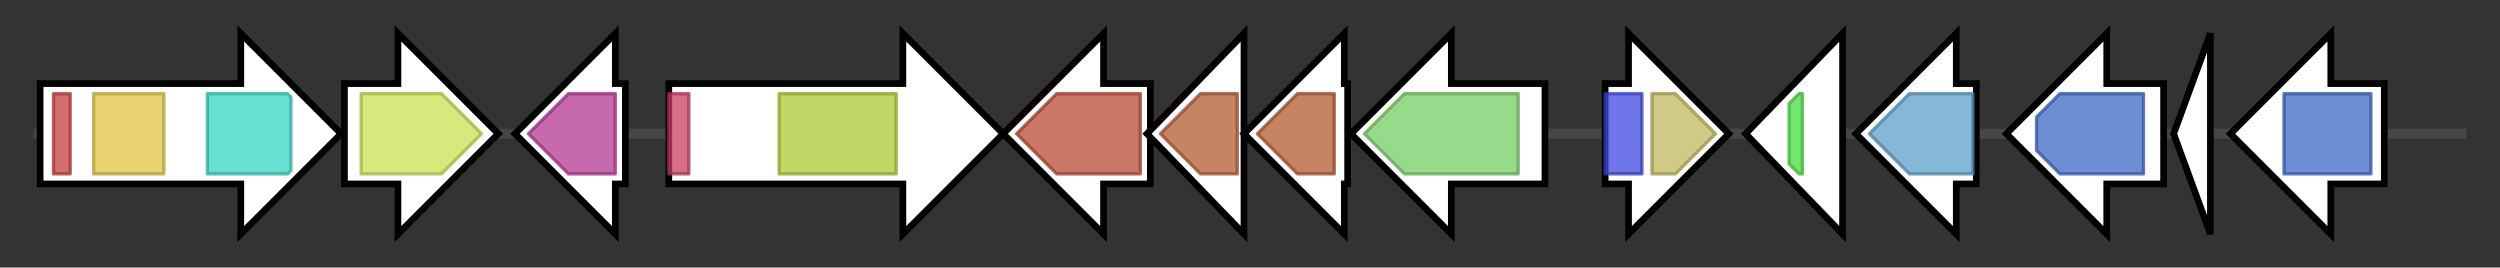 <svg version="1.1" baseProfile="full" xmlns="http://www.w3.org/2000/svg" width="747.6" height="80">
	<rect width="100%" height="100%" fill="#333333" stroke="none"/>
	<g>
		<line x1="10" y1="40.0" x2="737.6" y2="40.0" style="stroke:rgb(70,70,70); stroke-width:3 "/>
		<g>
			<title> (ctg86_27)</title>
			<polygon class=" (ctg86_27)" points="12,25 72,25 72,10 102,40 72,70 72,55 12,55" fill="rgb(255,255,255)" fill-opacity="1.0" stroke="rgb(0,0,0)" stroke-width="2"  />
			<g>
				<title>PSCyt1 (PF07635)
"Planctomycete cytochrome C"</title>
				<rect class="PF07635" x="16" y="28" stroke-linejoin="round" width="5" height="24" fill="rgb(198,62,63)" stroke="rgb(158,49,50)" stroke-width="1" opacity="0.75" />
			</g>
			<g>
				<title>PSCyt2 (PF07583)
"Protein of unknown function (DUF1549)"</title>
				<rect class="PF07583" x="28" y="28" stroke-linejoin="round" width="21" height="24" fill="rgb(224,195,67)" stroke="rgb(179,156,53)" stroke-width="1" opacity="0.75" />
			</g>
			<g>
				<title>PSD1 (PF07587)
"Protein of unknown function (DUF1553)"</title>
				<polygon class="PF07587" points="62,28 86,28 87,29 87,51 86,52 62,52" stroke-linejoin="round" width="25" height="24" fill="rgb(55,214,194)" stroke="rgb(44,171,155)" stroke-width="1" opacity="0.75" />
			</g>
		</g>
		<g>
			<title> (ctg86_28)</title>
			<polygon class=" (ctg86_28)" points="103,25 119,25 119,10 149,40 119,70 119,55 103,55" fill="rgb(255,255,255)" fill-opacity="1.0" stroke="rgb(0,0,0)" stroke-width="2"  />
			<g>
				<title>DUF1501 (PF07394)
"Protein of unknown function (DUF1501)"</title>
				<polygon class="PF07394" points="108,28 132,28 144,40 132,52 108,52" stroke-linejoin="round" width="40" height="24" fill="rgb(199,225,81)" stroke="rgb(159,180,64)" stroke-width="1" opacity="0.75" />
			</g>
		</g>
		<g>
			<title> (ctg86_29)</title>
			<polygon class=" (ctg86_29)" points="187,25 184,25 184,10 154,40 184,70 184,55 187,55" fill="rgb(255,255,255)" fill-opacity="1.0" stroke="rgb(0,0,0)" stroke-width="2"  />
			<g>
				<title>PALP (PF00291)
"Pyridoxal-phosphate dependent enzyme"</title>
				<polygon class="PF00291" points="158,40 170,28 184,28 184,52 170,52" stroke-linejoin="round" width="28" height="24" fill="rgb(180,55,145)" stroke="rgb(144,44,116)" stroke-width="1" opacity="0.75" />
			</g>
		</g>
		<g>
			<title> (ctg86_30)</title>
			<polygon class=" (ctg86_30)" points="200,25 270,25 270,10 300,40 270,70 270,55 200,55" fill="rgb(255,255,255)" fill-opacity="1.0" stroke="rgb(0,0,0)" stroke-width="2"  />
			<g>
				<title>CarboxypepD_reg (PF13620)
"Carboxypeptidase regulatory-like domain"</title>
				<rect class="PF13620" x="200" y="28" stroke-linejoin="round" width="6" height="24" fill="rgb(201,63,96)" stroke="rgb(160,50,76)" stroke-width="1" opacity="0.75" />
			</g>
			<g>
				<title>TonB_dep_Rec (PF00593)
"TonB dependent receptor"</title>
				<rect class="PF00593" x="233" y="28" stroke-linejoin="round" width="35" height="24" fill="rgb(171,200,51)" stroke="rgb(136,160,40)" stroke-width="1" opacity="0.75" />
			</g>
		</g>
		<g>
			<title> (ctg86_31)</title>
			<polygon class=" (ctg86_31)" points="344,25 330,25 330,10 300,40 330,70 330,55 344,55" fill="rgb(255,255,255)" fill-opacity="1.0" stroke="rgb(0,0,0)" stroke-width="2"  />
			<g>
				<title>Amino_oxidase (PF01593)
"Flavin containing amine oxidoreductase"</title>
				<polygon class="PF01593" points="304,40 316,28 341,28 341,52 316,52" stroke-linejoin="round" width="40" height="24" fill="rgb(184,74,52)" stroke="rgb(147,59,41)" stroke-width="1" opacity="0.75" />
			</g>
		</g>
		<g>
			<title> (ctg86_32)</title>
			<polygon class=" (ctg86_32)" points="343,40 372,10 372,70" fill="rgb(255,255,255)" fill-opacity="1.0" stroke="rgb(0,0,0)" stroke-width="2"  />
			<g>
				<title>SQS_PSY (PF00494)
"Squalene/phytoene synthase"</title>
				<polygon class="PF00494" points="347,40 359,28 370,28 370,52 359,52" stroke-linejoin="round" width="25" height="24" fill="rgb(178,91,49)" stroke="rgb(142,72,39)" stroke-width="1" opacity="0.75" />
			</g>
		</g>
		<g>
			<title> (ctg86_33)</title>
			<polygon class=" (ctg86_33)" points="403,25 402,25 402,10 372,40 402,70 402,55 403,55" fill="rgb(255,255,255)" fill-opacity="1.0" stroke="rgb(0,0,0)" stroke-width="2"  />
			<g>
				<title>SQS_PSY (PF00494)
"Squalene/phytoene synthase"</title>
				<polygon class="PF00494" points="376,40 388,28 399,28 399,52 388,52" stroke-linejoin="round" width="25" height="24" fill="rgb(178,91,49)" stroke="rgb(142,72,39)" stroke-width="1" opacity="0.75" />
			</g>
		</g>
		<g>
			<title> (ctg86_34)</title>
			<polygon class=" (ctg86_34)" points="462,25 434,25 434,10 404,40 434,70 434,55 462,55" fill="rgb(255,255,255)" fill-opacity="1.0" stroke="rgb(0,0,0)" stroke-width="2"  />
			<g>
				<title>G_glu_transpept (PF01019)
"Gamma-glutamyltranspeptidase"</title>
				<polygon class="PF01019" points="408,40 420,28 454,28 454,52 420,52" stroke-linejoin="round" width="50" height="24" fill="rgb(117,205,100)" stroke="rgb(93,164,80)" stroke-width="1" opacity="0.75" />
			</g>
		</g>
		<g>
			<title> (ctg86_35)</title>
			<polygon class=" (ctg86_35)" points="480,25 487,25 487,10 517,40 487,70 487,55 480,55" fill="rgb(255,255,255)" fill-opacity="1.0" stroke="rgb(0,0,0)" stroke-width="2"  />
			<g>
				<title>MR_MLE_N (PF02746)
"Mandelate racemase / muconate lactonizing enzyme, N-terminal domain"</title>
				<rect class="PF02746" x="480" y="28" stroke-linejoin="round" width="11" height="24" fill="rgb(63,73,226)" stroke="rgb(50,58,180)" stroke-width="1" opacity="0.75" />
			</g>
			<g>
				<title>MR_MLE_C (PF13378)
"Enolase C-terminal domain-like"</title>
				<polygon class="PF13378" points="494,28 501,28 513,40 501,52 494,52" stroke-linejoin="round" width="21" height="24" fill="rgb(191,184,94)" stroke="rgb(152,147,75)" stroke-width="1" opacity="0.75" />
			</g>
		</g>
		<g>
			<title> (ctg86_36)</title>
			<polygon class=" (ctg86_36)" points="522,40 551,10 551,70" fill="rgb(255,255,255)" fill-opacity="1.0" stroke="rgb(0,0,0)" stroke-width="2"  />
			<g>
				<title>LRR_4 (PF12799)
"Leucine Rich repeats (2 copies)"</title>
				<polygon class="PF12799" points="535,31 538,28 539,28 539,52 538,52 535,49" stroke-linejoin="round" width="4" height="24" fill="rgb(73,220,64)" stroke="rgb(58,176,51)" stroke-width="1" opacity="0.75" />
			</g>
		</g>
		<g>
			<title> (ctg86_37)</title>
			<polygon class=" (ctg86_37)" points="591,25 585,25 585,10 555,40 585,70 585,55 591,55" fill="rgb(255,255,255)" fill-opacity="1.0" stroke="rgb(0,0,0)" stroke-width="2"  />
			<g>
				<title>Beta-lactamase (PF00144)
"Beta-lactamase"</title>
				<polygon class="PF00144" points="559,40 571,28 590,28 590,52 571,52" stroke-linejoin="round" width="35" height="24" fill="rgb(92,159,200)" stroke="rgb(73,127,160)" stroke-width="1" opacity="0.75" />
			</g>
		</g>
		<g>
			<title> (ctg86_38)</title>
			<polygon class=" (ctg86_38)" points="647,25 630,25 630,10 600,40 630,70 630,55 647,55" fill="rgb(255,255,255)" fill-opacity="1.0" stroke="rgb(0,0,0)" stroke-width="2"  />
			<g>
				<title>Sulfatase (PF00884)
"Sulfatase"</title>
				<polygon class="PF00884" points="609,35 616,28 641,28 641,52 616,52 609,45" stroke-linejoin="round" width="32" height="24" fill="rgb(61,103,198)" stroke="rgb(48,82,158)" stroke-width="1" opacity="0.75" />
			</g>
		</g>
		<g>
			<title> (ctg86_39)</title>
			<polygon class=" (ctg86_39)" points="650,40 661,10 661,70" fill="rgb(255,255,255)" fill-opacity="1.0" stroke="rgb(0,0,0)" stroke-width="2"  />
		</g>
		<g>
			<title> (ctg86_40)</title>
			<polygon class=" (ctg86_40)" points="713,25 697,25 697,10 667,40 697,70 697,55 713,55" fill="rgb(255,255,255)" fill-opacity="1.0" stroke="rgb(0,0,0)" stroke-width="2"  />
			<g>
				<title>Sulfatase (PF00884)
"Sulfatase"</title>
				<polygon class="PF00884" points="683,28 683,28 709,28 709,52 683,52 683,52" stroke-linejoin="round" width="26" height="24" fill="rgb(61,103,198)" stroke="rgb(48,82,158)" stroke-width="1" opacity="0.75" />
			</g>
		</g>
	</g>
</svg>
